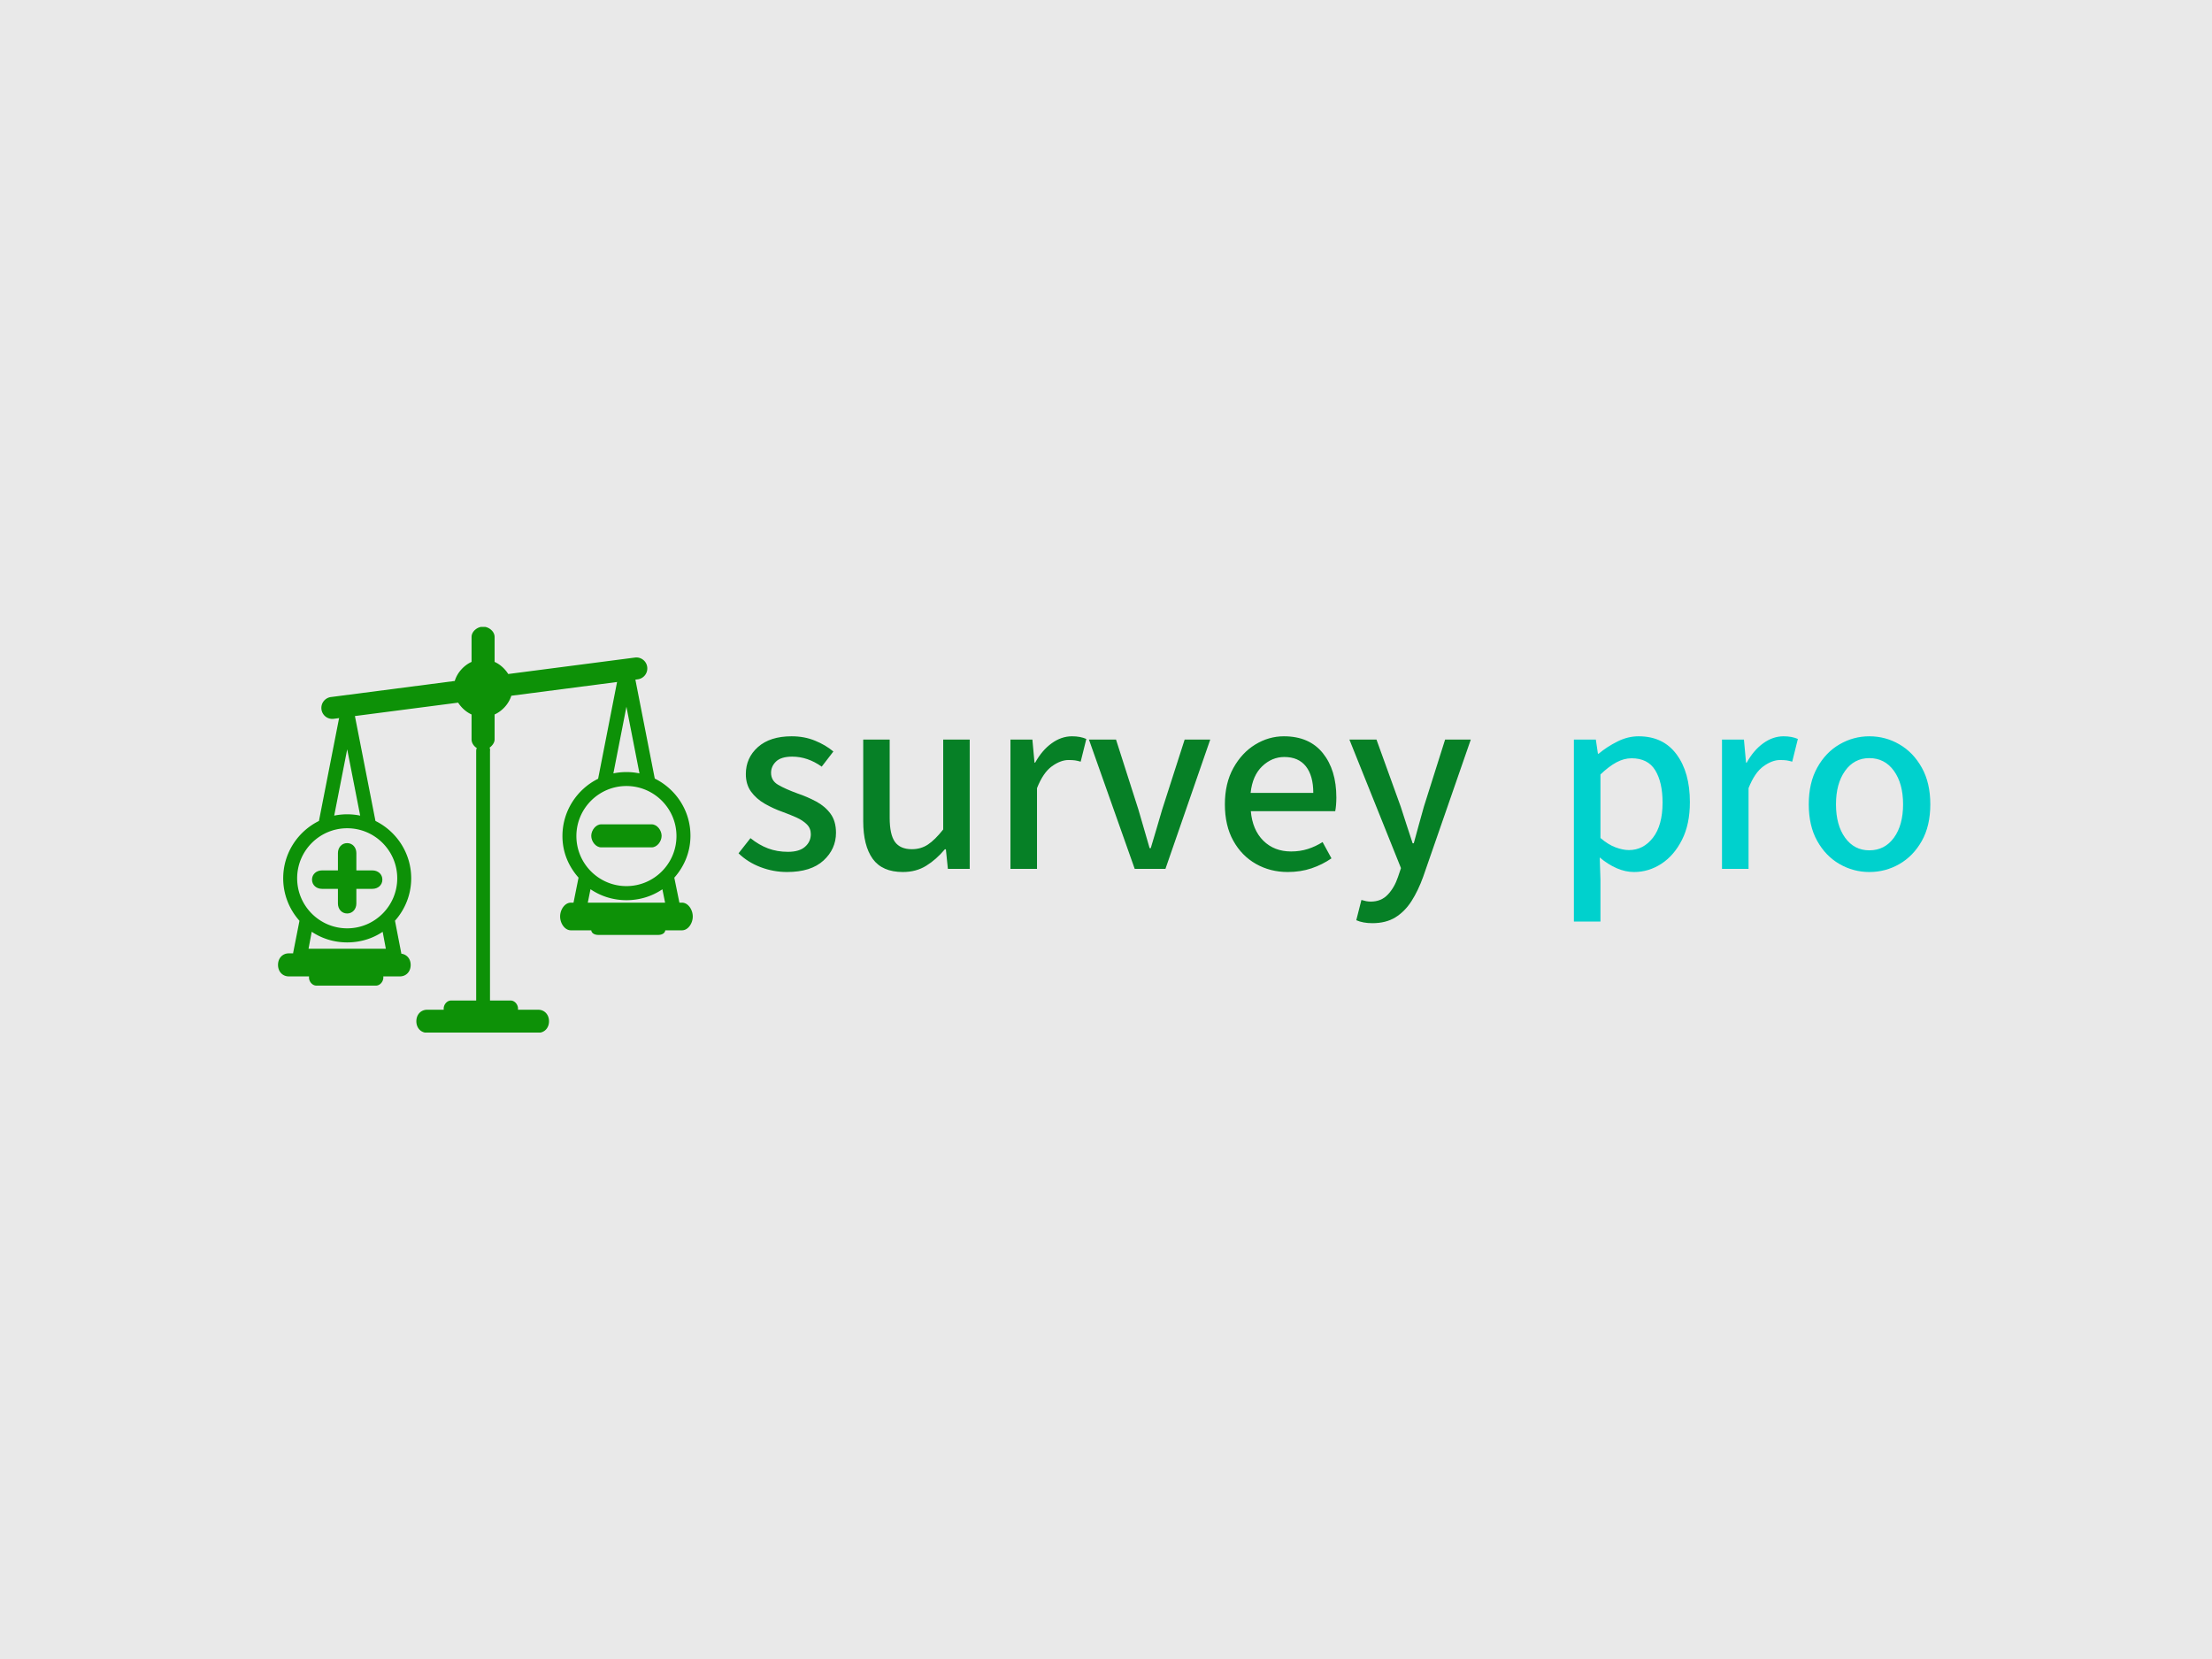 <svg xmlns="http://www.w3.org/2000/svg" version="1.1" xmlns:xlink="http://www.w3.org/1999/xlink" xmlns:svgjs="http://svgjs.dev/svgjs" width="2000" height="1500" viewBox="0 0 2000 1500"><rect width="2000" height="1500" fill="#e9e9e9"></rect><g transform="matrix(0.75,0,0,0.75,249.091,566.839)"><svg viewBox="0 0 396 97" data-background-color="" preserveAspectRatio="xMidYMid meet" height="489" width="2000" xmlns="http://www.w3.org/2000/svg" xmlns:xlink="http://www.w3.org/1999/xlink"><g id="tight-bounds" transform="matrix(1,0,0,1,0.24,-0.057)"><svg viewBox="0 0 395.52 97.113" height="97.113" width="395.52"><g><svg viewBox="0 0 547.383 134.4" height="97.113" width="395.52"><g transform="matrix(1,0,0,1,151.863,36.274)"><svg viewBox="0 0 395.52 61.852" height="61.852" width="395.52"><g id="textblocktransform"><svg viewBox="0 0 395.52 61.852" height="61.852" width="395.52" id="textblock"><g><svg viewBox="0 0 395.52 61.852" height="61.852" width="395.52"><g transform="matrix(1,0,0,1,0,0)"><svg width="395.52" viewBox="1.34 -25.81 231.99 36.38" height="61.852" data-palette-color="#068026"><g class="wordmark-text-0" data-fill-palette-color="primary" id="text-0"><path d="M10.79 0.61L10.79 0.61Q8.11 0.61 5.62-0.34 3.13-1.29 1.34-3.03L1.34-3.03 3.66-5.98Q5.3-4.66 7.07-3.99 8.84-3.32 10.96-3.32L10.96-3.32Q13.18-3.32 14.29-4.31 15.41-5.3 15.41-6.76L15.41-6.76Q15.41-7.91 14.62-8.68 13.84-9.45 12.6-10.01 11.35-10.57 9.94-11.08L9.94-11.08Q8.08-11.74 6.45-12.68 4.81-13.62 3.78-15.03 2.76-16.43 2.76-18.46L2.76-18.46Q2.76-21.61 5.11-23.71 7.47-25.81 11.67-25.81L11.67-25.81Q14.16-25.81 16.22-24.96 18.29-24.12 19.8-22.85L19.8-22.85 17.53-19.9Q14.79-21.85 11.79-21.85L11.79-21.85Q9.64-21.85 8.65-20.91 7.67-19.97 7.67-18.7L7.67-18.7Q7.67-17.16 9.06-16.36 10.45-15.55 12.77-14.7L12.77-14.7Q14.72-14.04 16.46-13.11 18.19-12.18 19.25-10.73 20.31-9.28 20.31-7.03L20.31-7.03Q20.31-3.86 17.87-1.62 15.43 0.61 10.79 0.61ZM33.32 0.61L33.32 0.61Q29.32 0.61 27.46-1.95 25.61-4.52 25.61-9.3L25.61-9.3 25.61-25.17 30.76-25.17 30.76-9.96Q30.76-6.69 31.78-5.26 32.81-3.83 35.08-3.83L35.08-3.83Q36.84-3.83 38.21-4.74 39.57-5.64 41.18-7.67L41.18-7.67 41.18-25.17 46.34-25.17 46.34 0 42.09 0 41.7-3.81 41.5-3.81Q39.82-1.81 37.86-0.6 35.91 0.61 33.32 0.61ZM59.44 0L54.27 0 54.27-25.17 58.54-25.17 58.95-20.68 59.08-20.68Q60.42-23.1 62.3-24.45 64.18-25.81 66.25-25.81L66.25-25.81Q67.89-25.81 69.04-25.29L69.04-25.29 67.94-20.87Q67.35-21.04 66.85-21.12 66.35-21.19 65.57-21.19L65.57-21.19Q64.03-21.19 62.34-19.97 60.64-18.75 59.44-15.72L59.44-15.72 59.44 0ZM84.44 0L78.46 0 69.55-25.17 74.82-25.17 79.17-11.57Q79.7-9.69 80.27-7.79 80.83-5.88 81.36-4.03L81.36-4.03 81.58-4.03Q82.12-5.88 82.7-7.79 83.27-9.69 83.81-11.57L83.81-11.57 88.18-25.17 93.16-25.17 84.44 0ZM108.24 0.61L108.24 0.61Q104.85 0.61 102.07-0.96 99.28-2.54 97.65-5.48 96.01-8.42 96.01-12.57L96.01-12.57Q96.01-16.65 97.66-19.63 99.31-22.61 101.93-24.21 104.56-25.81 107.49-25.81L107.49-25.81Q112.44-25.81 115.08-22.53 117.71-19.26 117.71-13.89L117.71-13.89Q117.71-13.13 117.65-12.43 117.59-11.72 117.49-11.23L117.49-11.23 101.06-11.23Q101.38-7.59 103.49-5.49 105.61-3.39 108.9-3.39L108.9-3.39Q110.63-3.39 112.15-3.87 113.66-4.35 115.03-5.22L115.03-5.22 116.76-2.05Q115-0.83 112.88-0.11 110.76 0.61 108.24 0.61ZM101.02-14.79L101.02-14.79 113.22-14.79Q113.22-18.14 111.78-19.96 110.34-21.78 107.58-21.78L107.58-21.78Q105.17-21.78 103.27-19.97 101.38-18.16 101.02-14.79ZM124.72 10.57L124.72 10.57Q123.77 10.57 123 10.42 122.23 10.28 121.59 9.99L121.59 9.99 122.59 6.05Q123.08 6.2 123.53 6.29 123.99 6.37 124.4 6.37L124.4 6.37Q126.45 6.37 127.73 5 129.02 3.64 129.72 1.54L129.72 1.54 130.29-0.15 120.25-25.17 125.52-25.17 130.24-12.11Q130.8-10.45 131.37-8.61 131.95-6.76 132.56-4.98L132.56-4.98 132.78-4.98Q133.26-6.74 133.76-8.56 134.26-10.38 134.75-12.11L134.75-12.11 138.88-25.17 143.88-25.17 134.61 1.54Q133.63 4.25 132.34 6.27 131.04 8.3 129.2 9.44 127.36 10.57 124.72 10.57Z" fill="#068026" data-fill-palette-color="primary"></path><path d="M169.12 10.25L163.95 10.25 163.95-25.17 168.22-25.17 168.63-22.41 168.76-22.41Q170.39-23.78 172.42-24.79 174.44-25.81 176.54-25.81L176.54-25.81Q181.33-25.81 183.93-22.3 186.53-18.8 186.53-12.99L186.53-12.99Q186.53-8.69 184.99-5.65 183.45-2.61 180.99-1 178.52 0.61 175.66 0.61L175.66 0.61Q173.98 0.61 172.3-0.12 170.61-0.85 168.98-2.22L168.98-2.22 169.12 2.08 169.12 10.25ZM174.66-3.66L174.66-3.66Q177.47-3.66 179.34-6.07 181.21-8.47 181.21-12.92L181.21-12.92Q181.21-16.87 179.78-19.2 178.35-21.53 175.18-21.53L175.18-21.53Q173.71-21.53 172.23-20.74 170.76-19.95 169.12-18.38L169.12-18.38 169.12-6.01Q170.64-4.71 172.06-4.19 173.49-3.66 174.66-3.66ZM197.95 0L192.78 0 192.78-25.17 197.05-25.17 197.46-20.68 197.59-20.68Q198.93-23.1 200.81-24.45 202.69-25.81 204.76-25.81L204.76-25.81Q206.4-25.81 207.55-25.29L207.55-25.29 206.45-20.87Q205.86-21.04 205.36-21.12 204.86-21.19 204.08-21.19L204.08-21.19Q202.54-21.19 200.85-19.97 199.15-18.75 197.95-15.72L197.95-15.72 197.95 0ZM221.46 0.61L221.46 0.61Q218.36 0.61 215.66-0.94 212.96-2.49 211.32-5.43 209.67-8.37 209.67-12.57L209.67-12.57Q209.67-16.75 211.32-19.71 212.96-22.68 215.66-24.24 218.36-25.81 221.46-25.81L221.46-25.81Q224.61-25.81 227.31-24.24 230.01-22.68 231.67-19.71 233.33-16.75 233.33-12.57L233.33-12.57Q233.33-8.37 231.67-5.43 230.01-2.49 227.31-0.94 224.61 0.61 221.46 0.61ZM221.46-3.61L221.46-3.61Q224.46-3.61 226.25-6.07 228.03-8.52 228.03-12.57L228.03-12.57Q228.03-16.6 226.25-19.08 224.46-21.56 221.46-21.56L221.46-21.56Q218.51-21.56 216.74-19.08 214.97-16.6 214.97-12.57L214.97-12.57Q214.97-8.52 216.74-6.07 218.51-3.61 221.46-3.61Z" fill="#00d1cd" data-fill-palette-color="secondary"></path></g></svg></g></svg></g></svg></g></svg></g><g><svg viewBox="0 0 137.262 134.4" height="134.4" width="137.262"><g><svg xmlns="http://www.w3.org/2000/svg" xmlns:xlink="http://www.w3.org/1999/xlink" version="1.1" x="0" y="0" viewBox="5 5.876 90 88.124" enable-background="new 0 0 100 100" xml:space="preserve" height="134.4" width="137.262" class="icon-icon-0" data-fill-palette-color="accent" id="icon-0"><path d="M82.535 12.567C82.515 12.568 82.498 12.571 82.48 12.573L54.959 16.147C54.219 14.965 53.133 14.025 52 13.517V8.112C52 6.879 50.732 5.876 49.5 5.876 48.267 5.876 47 6.879 47 8.112V13.517C45.419 14.225 43.92 15.764 43.354 17.654L16.532 21.137A2.384 2.384 0 0 0 14.417 23.725 2.37 2.37 0 0 0 17.007 25.875C17.026 25.874 17.044 25.871 17.063 25.869L44.083 22.36C44.822 23.511 45.889 24.426 47 24.925V30.33C47 31.128 47.51 31.824 48.141 32.22 47.998 32.452 48 32.724 48 33.017V87H42.559C41.67 87 40.949 87.869 40.949 88.758 40.949 88.789 40.957 89 40.959 89H37.344C36.04 89 35.019 90.014 35.019 91.5S36.04 94 37.344 94H61.479C62.785 94 63.805 92.986 63.805 91.5S62.782 89 61.477 89H57.07C57.072 89 57.08 88.789 57.08 88.758 57.08 87.869 56.359 87 55.471 87H51V33.017C51 32.687 51.07 32.385 50.895 32.136 51.455 31.729 52 31.074 52 30.331V24.926C53.561 24.227 55.045 22.719 55.627 20.862L83.012 17.305A2.383 2.383 0 0 0 85.126 14.717 2.367 2.367 0 0 0 82.535 12.567" fill="#0d9107" data-fill-palette-color="accent"></path><path d="M92.674 65.765H92.102L90.995 60.343C93.167 57.892 94.498 54.757 94.498 51.233 94.498 45.783 91.335 41.109 86.756 38.836L82.095 15.059A1.51 1.51 0 0 0 80.609 13.845C79.885 13.845 79.26 14.364 79.123 15.074L74.463 38.874C69.884 41.147 66.721 45.862 66.721 51.312 66.721 54.832 68.048 57.882 70.213 60.333L69.123 65.765H68.541C67.236 65.765 66.215 67.279 66.215 68.765S67.236 71.765 68.541 71.765H72.949C72.947 71.765 72.939 71.474 72.939 71.507 72.939 72.396 73.66 72.765 74.547 72.765H87.458C88.349 72.765 89.067 72.396 89.067 71.507 89.067 71.474 89.059 71.765 89.057 71.765H92.672C93.979 71.765 95 70.251 95 68.765S93.979 65.765 92.674 65.765M72.807 62.845C75.033 64.361 77.717 65.226 80.608 65.226S86.182 64.374 88.408 62.858L88.994 65.765H72.219zM80.605 23.251L83.437 37.713A13.9 13.9 0 0 0 77.773 37.713zM80.605 40.452C86.592 40.452 91.464 45.324 91.464 51.312S86.592 62.171 80.605 62.171 69.747 57.299 69.747 51.312C69.747 45.324 74.618 40.452 80.605 40.452" fill="#0d9107" data-fill-palette-color="accent"></path><path d="M75.137 53.765H86.076C87.271 53.765 88.241 52.46 88.241 51.265S87.271 48.765 86.076 48.765H75.137C73.942 48.765 72.973 50.07 72.973 51.265S73.939 53.765 75.137 53.765" fill="#0d9107" data-fill-palette-color="accent"></path><path d="M31.752 76.831A2 2 0 0 0 31.694 76.458L30.38 69.686C32.563 67.231 33.901 64.011 33.901 60.476 33.901 55.021 30.732 50.303 26.144 48.033L21.499 24.312A1.514 1.514 0 0 0 18.526 24.312L13.881 48.033C9.294 50.303 6.124 55.021 6.124 60.476 6.124 64.016 7.466 67.242 9.654 69.697L8.299 76.566C8.284 76.632 8.284 76.765 8.28 76.765H7.326C6.021 76.765 5 77.779 5 79.265S6.021 81.765 7.326 81.765H11.734C11.732 81.765 11.724 81.976 11.724 82.009 11.724 82.896 12.445 83.765 13.333 83.765H26.245C27.134 83.765 27.853 82.896 27.853 82.009 27.853 81.976 27.845 81.765 27.843 81.765H31.459C32.764 81.765 33.785 80.769 33.785 79.283 33.787 77.909 32.913 76.993 31.752 76.831M28.398 75.765H11.624L12.312 72.077C14.517 73.552 17.164 74.389 20.01 74.389S25.504 73.563 27.709 72.088zM20.011 32.486L22.829 46.876A13.9 13.9 0 0 0 17.193 46.876zM20.011 49.617C25.999 49.617 30.87 54.49 30.87 60.476 30.87 66.465 25.999 71.335 20.011 71.335S9.152 66.465 9.152 60.476C9.151 54.489 14.023 49.617 20.011 49.617" fill="#0d9107" data-fill-palette-color="accent"></path><path d="M14.541 62.765H18V65.947C18 67.142 18.806 68.111 20 68.111 21.195 68.111 22 67.142 22 65.947V62.765H25.481C26.676 62.765 27.645 61.958 27.645 60.764S26.677 58.765 25.481 58.765H22V55.007C22 53.812 21.195 52.841 20 52.841S18 53.812 18 55.007V58.765H14.541C13.346 58.765 12.376 59.57 12.376 60.764S13.346 62.765 14.541 62.765" fill="#0d9107" data-fill-palette-color="accent"></path></svg></g></svg></g></svg></g><defs></defs></svg><rect width="395.52" height="97.113" fill="none" stroke="none" visibility="hidden"></rect></g></svg></g></svg>